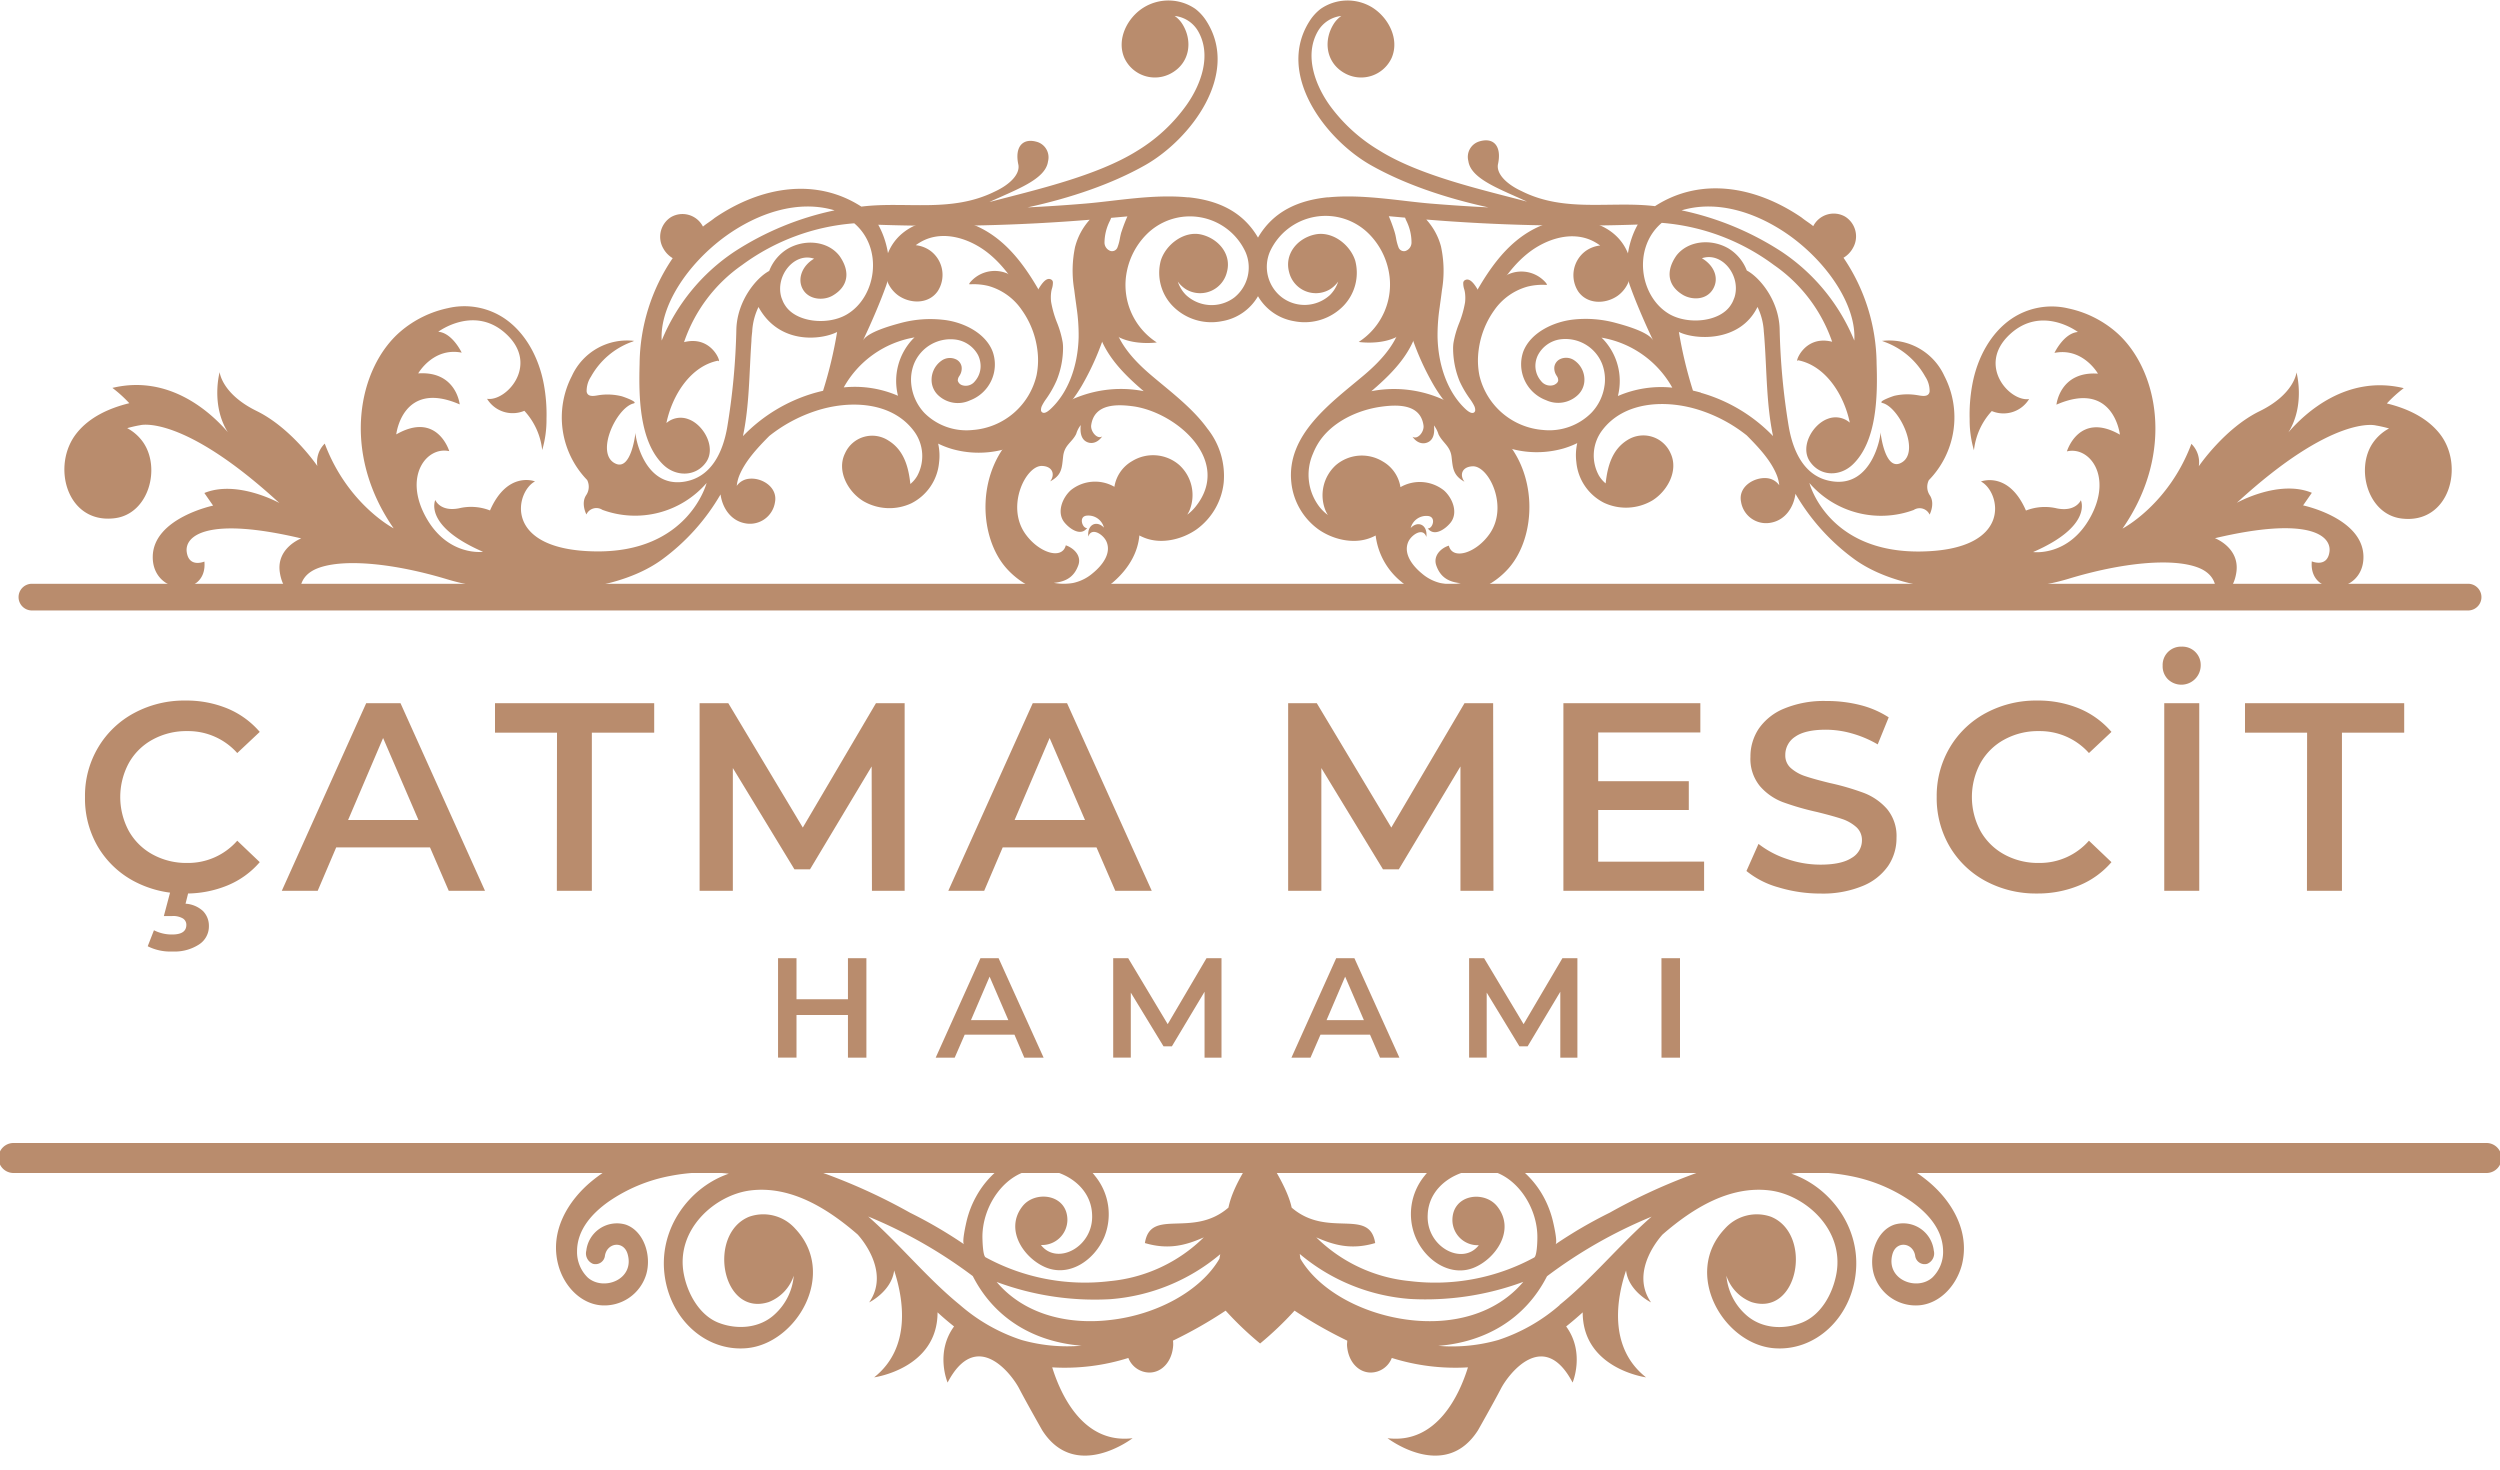 <svg id="Layer_1" data-name="Layer 1" xmlns="http://www.w3.org/2000/svg" viewBox="0 0 500 294.07"><defs><style>.cls-1{fill:#b98c6d;}</style></defs><path class="cls-1" d="M26.74,176.21a18.45,18.45,0,0,1-7.18-6.89A19.06,19.06,0,0,1,17,159.4a18.85,18.85,0,0,1,2.63-9.91,18.52,18.52,0,0,1,7.21-6.89,21.11,21.11,0,0,1,10.26-2.49,21.49,21.49,0,0,1,8.42,1.6,17.27,17.27,0,0,1,6.43,4.67l-4.5,4.23a13.14,13.14,0,0,0-10-4.39,14,14,0,0,0-6.91,1.69,12,12,0,0,0-4.77,4.69,14.32,14.32,0,0,0,0,13.61,12.09,12.09,0,0,0,4.77,4.69,14,14,0,0,0,6.91,1.69,13.06,13.06,0,0,0,10-4.45l4.5,4.29a17.09,17.09,0,0,1-6.46,4.66A21.66,21.66,0,0,1,37,178.7,21.18,21.18,0,0,1,26.74,176.21Zm2.82,13,1.23-3.16a7.84,7.84,0,0,0,3.64.85c1.9,0,2.84-.64,2.84-1.93a1.49,1.49,0,0,0-.69-1.28,3.84,3.84,0,0,0-2.15-.48H32.77l1.45-5.47h3.64l-.75,3a5.66,5.66,0,0,1,3.49,1.47,4.2,4.2,0,0,1,1.18,3,4.3,4.3,0,0,1-2,3.7,9,9,0,0,1-5.3,1.39A10,10,0,0,1,29.56,189.26Z"/><path class="cls-1" d="M86,169.48H67.24l-3.7,8.68H56.36l16.88-37.52H80.1L97,178.16H89.75ZM83.69,164l-7.07-16.4-7,16.4Z"/><path class="cls-1" d="M111.4,146.54H99v-5.9h31.84v5.9H118.37v31.62h-7Z"/><path class="cls-1" d="M174.39,178.16l-.06-24.87L162,173.87h-3.11l-12.32-20.26v24.55h-6.65V140.64h5.74l14.9,24.87,14.63-24.87h5.74l0,37.52Z"/><path class="cls-1" d="M219.3,169.48H200.54l-3.7,8.68h-7.18l16.89-37.52h6.86l16.94,37.52h-7.29ZM217,164l-7.08-16.4-7,16.4Z"/><path class="cls-1" d="M292.09,178.16l0-24.87-12.33,20.58H276.6l-12.33-20.26v24.55h-6.64V140.64h5.73l14.9,24.87,14.64-24.87h5.73l.06,37.52Z"/><path class="cls-1" d="M340.82,172.32v5.84H312.68V140.64h27.39v5.85H319.64v9.75h18.12V162H319.64v10.34Z"/><path class="cls-1" d="M355.69,177.47a17.54,17.54,0,0,1-6.4-3.27l2.41-5.42a18.86,18.86,0,0,0,5.65,3,20.57,20.57,0,0,0,6.73,1.15q4.19,0,6.24-1.34a4.05,4.05,0,0,0,2.07-3.54,3.45,3.45,0,0,0-1.15-2.65,8.2,8.2,0,0,0-2.93-1.64c-1.17-.39-2.78-.83-4.82-1.34a54.63,54.63,0,0,1-6.94-2,11.42,11.42,0,0,1-4.56-3.19,8.58,8.58,0,0,1-1.9-5.87,10,10,0,0,1,1.69-5.66,11.42,11.42,0,0,1,5.09-4,20.66,20.66,0,0,1,8.34-1.5A27,27,0,0,1,372,141a19,19,0,0,1,5.74,2.47l-2.2,5.41a21.92,21.92,0,0,0-5.15-2.19,19.28,19.28,0,0,0-5.2-.75c-2.75,0-4.8.46-6.13,1.39a4.3,4.3,0,0,0-2,3.7,3.31,3.31,0,0,0,1.15,2.62,8.18,8.18,0,0,0,2.92,1.61c1.18.4,2.79.84,4.82,1.34a50.86,50.86,0,0,1,6.86,2,11.79,11.79,0,0,1,4.59,3.19,8.45,8.45,0,0,1,1.9,5.79,9.87,9.87,0,0,1-1.69,5.63,11.43,11.43,0,0,1-5.12,4,20.83,20.83,0,0,1-8.36,1.5A28.73,28.73,0,0,1,355.69,177.47Z"/><path class="cls-1" d="M397.12,176.21a18.45,18.45,0,0,1-7.18-6.89,19.15,19.15,0,0,1-2.6-9.92,19,19,0,0,1,2.63-9.91,18.52,18.52,0,0,1,7.21-6.89,21.14,21.14,0,0,1,10.26-2.49,21.45,21.45,0,0,1,8.42,1.6,17.2,17.2,0,0,1,6.43,4.67l-4.5,4.23a13.14,13.14,0,0,0-10-4.39,14,14,0,0,0-6.92,1.69,12,12,0,0,0-4.77,4.69,14.32,14.32,0,0,0,0,13.61,12.09,12.09,0,0,0,4.77,4.69,14,14,0,0,0,6.92,1.69,13.06,13.06,0,0,0,10-4.45l4.5,4.29a17,17,0,0,1-6.46,4.66,21.63,21.63,0,0,1-8.44,1.61A21.18,21.18,0,0,1,397.12,176.21Z"/><path class="cls-1" d="M433.6,135.87a3.66,3.66,0,0,1-1.07-2.73,3.66,3.66,0,0,1,3.8-3.81,3.66,3.66,0,0,1,3.81,3.81,3.87,3.87,0,0,1-6.54,2.73Zm-.75,4.77h7v37.52h-7Z"/><path class="cls-1" d="M461.42,146.54H449v-5.9h31.84v5.9H468.39v31.62h-7Z"/><path class="cls-1" d="M173.28,191.64v19.89h-3.69V203H159.3v8.52h-3.69V191.64h3.69v8.21h10.29v-8.21Z"/><path class="cls-1" d="M202.89,206.93h-9.95l-2,4.6h-3.8l8.95-19.89h3.63l9,19.89h-3.86Zm-1.22-2.9-3.75-8.7-3.73,8.7Z"/><path class="cls-1" d="M240.91,211.53l0-13.18-6.53,10.91H232.7l-6.54-10.74v13h-3.52V191.64h3l7.9,13.19,7.76-13.19h3l0,19.89Z"/><path class="cls-1" d="M274,206.93H264.1l-2,4.6h-3.81l8.95-19.89h3.64l9,19.89H276Zm-1.22-2.9-3.75-8.7-3.72,8.7Z"/><path class="cls-1" d="M312.06,211.53l0-13.18-6.53,10.91h-1.65l-6.54-10.74v13h-3.52V191.64h3l7.9,13.19,7.76-13.19h3l0,19.89Z"/><path class="cls-1" d="M332.29,191.64H336v19.89h-3.7Z"/><path class="cls-1" d="M493.78,122.09H6.22a2.67,2.67,0,0,1,0-5.33H493.78a2.67,2.67,0,0,1,0,5.33Z"/><path class="cls-1" d="M487.9,86.69c-2.55-3.19-6.45-5-10.53-6a26,26,0,0,1,3.38-3.06c-11.44-2.75-19.76,5-23.08,8.85,3.43-5.46,1.63-12,1.63-12s-.4,4.35-7.4,7.77-12.14,11-12.14,11a5.17,5.17,0,0,0-1.48-4.48c-4.57,12.19-13.78,16.95-13.78,16.95,10.64-15.3,7.05-32.17-1.38-39.38a21.4,21.4,0,0,0-9.47-4.66,14.35,14.35,0,0,0-11.38,2.1c-4.09,2.8-6.81,7.71-7.81,13.15a33.14,33.14,0,0,0-.53,6.89,21.46,21.46,0,0,0,.86,6.24,13.73,13.73,0,0,1,3.57-7.85,6,6,0,0,0,7.46-2.4c-3.85.59-10.43-6.64-4-12.8s13.76-.61,13.76-.61c-2.83.23-4.69,4.18-4.69,4.18,5.71-1.13,8.7,4.15,8.7,4.15-7.63-.52-8.3,6.2-8.3,6.2,11.47-5,12.69,6,12.69,6-8.2-4.7-10.6,3.35-10.6,3.35,4.46-1.08,9.14,4.88,4.78,13s-11.54,7.13-11.54,7.13c12-5.21,9.55-10.36,9.55-10.36s-1,2.38-4.78,1.63a10.39,10.39,0,0,0-6.2.43c-3.47-8-9-5.81-9-5.81,3.95,2.08,6.56,13.76-12.09,14S361.88,96.6,361.88,96.6A18.93,18.93,0,0,0,382.73,102a2.19,2.19,0,0,1,3.19.92s1.14-2.14.07-3.82a3,3,0,0,1-.22-3.07,18,18,0,0,0,3.1-20.84,12.12,12.12,0,0,0-12.52-7c.15,0,.47.16.62.21a15.35,15.35,0,0,1,8.09,6.94,5.17,5.17,0,0,1,.86,3c-.24,1.26-1.81.77-2.67.66a11.74,11.74,0,0,0-4.38.16c-.24.06-3.46,1.17-2.38,1.44,3.42.85,7.74,10,3.67,12-3.24,1.63-4.06-6.17-4.06-6.17.06.94-1.73,11-9.61,9.84-5.59-.78-7.9-6-8.75-11a136.45,136.45,0,0,1-1.81-19.46c-.16-5.83-4.08-10.4-6.57-11.71a8.87,8.87,0,0,0-3.71-4.44c-3.5-2-8.09-1.51-10.37,1.46-2.23,3.19-1.69,6.12,1.39,7.91,1.81,1,4.64,1,5.94-1.23s.15-4.76-2.23-6.15c4-1.36,7.86,3.47,6.53,7.79-.1.26-.2.52-.31.78a5.35,5.35,0,0,1-.43.77c-2.16,3.41-8.5,4-12.28,1.84-6-3.48-7.42-13.27-1.54-18.26A43.32,43.32,0,0,1,354.78,53a30.88,30.88,0,0,1,11.65,15.35c-5.82-1.48-7.61,4.74-6.82,3.7,5.49,1.08,9.18,6.86,10.35,12.48a4.32,4.32,0,0,0-4.4-.77c-3,1.07-5.64,5.56-3.56,8.57s6,3,8.54.58c4.89-4.66,5-13.87,4.78-20.21a38.23,38.23,0,0,0-6.62-21.15,5.07,5.07,0,0,0,1.86-1.91A4.65,4.65,0,0,0,369,43.31a4.59,4.59,0,0,0-6.35,1.92c-.75-.63-1.59-1.11-2.35-1.74C350.92,37.11,340,35.42,331,41.23c-8.91-1.06-18,1.35-26.67-3-3.1-1.43-5.07-3.5-4.74-5.36.81-3.65-.88-5.56-3.92-4.52a3.23,3.23,0,0,0-2,3.85c.49,3.66,6.59,5.7,11.72,8.12-8.9-2.36-21.46-5.17-29.55-10.24A33.27,33.27,0,0,1,265.89,21c-2.9-4.1-5.05-9.95-2.34-14.71a6.19,6.19,0,0,1,4.72-3.1,5.59,5.59,0,0,0-1.52,1.58c-2.13,3.37-1.54,7.73,2.08,9.81a6.72,6.72,0,0,0,9.5-3c1.62-3.76-.63-8.06-3.9-10.1a9.46,9.46,0,0,0-10.29.29,9.44,9.44,0,0,0-2.24,2.47c-6.74,10.6,3.18,23.63,12.25,28.78,6.63,3.76,14.86,6.57,23.54,8.46q-5.82-.29-11.62-.77c-6-.5-13.6-1.92-20.4-1.24l-.2,0-.06,0c-5.65.61-10.71,2.72-13.81,8.05-3.1-5.33-8.16-7.44-13.81-8.05l-.06,0-.2,0c-6.8-.68-14.4.74-20.4,1.24q-5.81.49-11.62.77c8.68-1.89,16.91-4.7,23.54-8.46,9.07-5.15,19-18.18,12.25-28.78a9.44,9.44,0,0,0-2.24-2.47,9.46,9.46,0,0,0-10.29-.29c-3.27,2-5.52,6.34-3.9,10.1a6.72,6.72,0,0,0,9.5,3c3.62-2.08,4.21-6.44,2.08-9.81a5.59,5.59,0,0,0-1.52-1.58,6.17,6.17,0,0,1,4.72,3.1c2.71,4.76.56,10.61-2.34,14.71a33.27,33.27,0,0,1-9.88,9.17c-8.09,5.07-20.65,7.88-29.55,10.24,5.13-2.42,11.23-4.46,11.72-8.12a3.23,3.23,0,0,0-2-3.85c-3-1-4.73.87-3.92,4.52.33,1.86-1.64,3.93-4.74,5.36-8.71,4.31-17.76,1.9-26.67,3-9-5.81-19.95-4.12-29.33,2.26-.76.63-1.6,1.11-2.35,1.74a4.59,4.59,0,0,0-6.35-1.92,4.65,4.65,0,0,0-1.56,6.32,5.07,5.07,0,0,0,1.86,1.91,38.23,38.23,0,0,0-6.62,21.15c-.18,6.34-.11,15.55,4.78,20.21,2.55,2.42,6.51,2.36,8.54-.58s-.53-7.5-3.56-8.57a4.32,4.32,0,0,0-4.4.77c1.17-5.62,4.86-11.4,10.35-12.48.79,1-1-5.18-6.82-3.7A30.88,30.88,0,0,1,148.42,53a43.32,43.32,0,0,1,22.43-8.34c5.88,5,4.46,14.78-1.54,18.26-3.78,2.19-10.11,1.57-12.28-1.84a5.35,5.35,0,0,1-.43-.77c-.11-.26-.21-.52-.31-.78-1.33-4.32,2.57-9.15,6.53-7.79-2.38,1.39-3.44,4.06-2.23,6.15s4.13,2.28,5.94,1.23c3.08-1.79,3.62-4.72,1.39-7.91-2.28-3-6.87-3.48-10.37-1.46a8.87,8.87,0,0,0-3.71,4.44c-2.49,1.31-6.41,5.88-6.57,11.71a136.45,136.45,0,0,1-1.81,19.46c-.85,5-3.16,10.19-8.75,11-7.88,1.12-9.67-8.9-9.61-9.84,0,0-.82,7.8-4.06,6.17-4.07-2,.25-11.17,3.67-12,1.09-.27-2.14-1.38-2.38-1.44A11.74,11.74,0,0,0,120,79c-.86.11-2.43.6-2.67-.66a5.17,5.17,0,0,1,.86-3,15.35,15.35,0,0,1,8.09-6.94c.15,0,.47-.24.62-.21a12.12,12.12,0,0,0-12.52,7A18,18,0,0,0,117.43,96a3,3,0,0,1-.22,3.07c-1.07,1.68.07,3.82.07,3.82a2.2,2.2,0,0,1,3.2-.92,18.91,18.91,0,0,0,20.84-5.37s-3.59,13.94-22.23,13.68-16-11.93-12.09-14c0,0-5.49-2.2-9,5.81a10.39,10.39,0,0,0-6.2-.43C88,102.4,87.06,100,87.06,100s-2.48,5.15,9.55,10.36c0,0-7.18,1-11.54-7.13s.32-14,4.78-13c0,0-2.4-8.05-10.6-3.35,0,0,1.22-11,12.69-6,0,0-.67-6.72-8.3-6.2,0,0,3-5.28,8.7-4.15,0,0-1.86-3.95-4.69-4.18,0,0,7.37-5.54,13.76.61s-.18,13.39-4,12.8a6,6,0,0,0,7.46,2.4,13.73,13.73,0,0,1,3.57,7.85,21.46,21.46,0,0,0,.86-6.24,33.14,33.14,0,0,0-.53-6.89c-1-5.44-3.72-10.35-7.81-13.15a14.35,14.35,0,0,0-11.38-2.1,21.4,21.4,0,0,0-9.47,4.66c-8.43,7.21-12,24.08-1.38,39.38,0,0-9.21-4.76-13.78-16.95a5.17,5.17,0,0,0-1.48,4.48s-5.14-7.57-12.14-11-7.4-7.77-7.4-7.77-1.8,6.51,1.63,12c-3.32-3.86-11.64-11.6-23.08-8.85a26,26,0,0,1,3.38,3.06c-4.08,1-8,2.81-10.53,6-5.15,6.44-2,18.23,7.64,17,6.79-.86,9.2-10,5.69-15.14a9.18,9.18,0,0,0-3.22-2.87,25.25,25.25,0,0,1,2.65-.6s0,0,0,0S36.5,82.8,55.87,100.6c0,0-8.43-4.69-15-2l1.75,2.52s-12,2.51-12.07,10.24,11,8.29,10.33.95c0,0-3.07,1.33-3.53-1.89s4-7.21,22.9-2.74c0,0-5,1.89-4.29,6.76S60.28,120,60.28,120s-1.66-4.58,3.48-6.43,15-.94,25.75,2.31,31.69,4.22,42.93-4a42.65,42.65,0,0,0,11.67-13c.35,2.65,2,5.18,4.77,5.75a5.06,5.06,0,0,0,6.11-4.15c.61-3-2.57-5-5.14-4.73a3.41,3.41,0,0,0-2.5,1.42,8,8,0,0,1,.43-1.85c1.16-3,3.64-5.67,6.07-8.12a29.92,29.92,0,0,1,9.25-5c6.62-2.2,15.3-2,19.77,4.13a8.33,8.33,0,0,1,.57,8.86,6,6,0,0,1-1.37,1.61c-.36-3.39-1.27-6.77-4.37-8.68A5.94,5.94,0,0,0,169,90.68c-1.71,3.48.58,7.63,3.59,9.5a10.37,10.37,0,0,0,9.68.48,10.15,10.15,0,0,0,5.54-8.14,11,11,0,0,0-.18-3.8,17.38,17.38,0,0,0,2.78,1.08A19.48,19.48,0,0,0,205.36,88a29.85,29.85,0,0,0,11-10.86,53.35,53.35,0,0,0,5-11.65v0c3.07,4,10,3,10,3a13.66,13.66,0,0,1-6-14.16,14.51,14.51,0,0,1,3.85-7.35,12.24,12.24,0,0,1,19.89,3.42,7.7,7.7,0,0,1-2.25,9.11A7.53,7.53,0,0,1,237.2,59a6.7,6.7,0,0,1-1.64-2.69,5.8,5.8,0,0,0,1.71,1.59,5.51,5.51,0,0,0,8.11-3.48c1-3.63-1.77-6.75-5.17-7.52s-7.07,2-8.06,5.25a9.53,9.53,0,0,0,2.34,9,10.81,10.81,0,0,0,9.87,3.09,10.29,10.29,0,0,0,7.24-5,10.29,10.29,0,0,0,7.24,5,10.81,10.81,0,0,0,9.87-3.09,9.53,9.53,0,0,0,2.34-9c-1-3.2-4.56-6-8.06-5.25s-6.14,3.89-5.17,7.52a5.51,5.51,0,0,0,8.11,3.48,5.8,5.8,0,0,0,1.71-1.59A6.7,6.7,0,0,1,266,59a7.53,7.53,0,0,1-9.74.38A7.7,7.7,0,0,1,254,50.3a12.24,12.24,0,0,1,19.89-3.42,14.51,14.51,0,0,1,3.85,7.35,13.66,13.66,0,0,1-6,14.16s7,1.09,10-3v0a53.35,53.35,0,0,0,5,11.65,29.85,29.85,0,0,0,11,10.86,19.48,19.48,0,0,0,14.93,1.8,17.38,17.38,0,0,0,2.78-1.08,11,11,0,0,0-.18,3.8,10.15,10.15,0,0,0,5.54,8.14,10.37,10.37,0,0,0,9.68-.48c3-1.87,5.3-6,3.59-9.5A5.94,5.94,0,0,0,325.5,88c-3.1,1.91-4,5.29-4.37,8.68a6,6,0,0,1-1.37-1.61,8.33,8.33,0,0,1,.57-8.86c4.47-6.11,13.15-6.33,19.77-4.13a29.92,29.92,0,0,1,9.25,5c2.43,2.45,4.91,5.09,6.07,8.12a8,8,0,0,1,.43,1.85,3.41,3.41,0,0,0-2.5-1.42c-2.57-.22-5.75,1.74-5.14,4.73a5.06,5.06,0,0,0,6.11,4.15c2.79-.57,4.42-3.1,4.77-5.75a42.65,42.65,0,0,0,11.67,13c11.24,8.24,32.19,7.26,42.93,4s20.61-4.17,25.75-2.31,3.48,6.43,3.48,6.43,3.68-.61,4.36-5.48-4.29-6.76-4.29-6.76c18.91-4.47,23.35-.49,22.9,2.74s-3.53,1.89-3.53,1.89c-.66,7.34,10.42,6.78,10.33-.95s-12.07-10.24-12.07-10.24l1.75-2.52c-6.61-2.73-15,2-15,2,19.37-17.8,27.79-15.47,27.79-15.47s0,0,0,0a25.25,25.25,0,0,1,2.65.6,9.18,9.18,0,0,0-3.22,2.87c-3.51,5.09-1.1,14.28,5.69,15.14C489.86,104.92,493.05,93.13,487.9,86.69ZM358.11,47.26c7.62,5.55,13.18,14,12.75,20.85a39.22,39.22,0,0,0-14.54-17.77,58.81,58.81,0,0,0-20-8.27C343.51,39.91,351.53,42.51,358.11,47.26ZM146.88,50.34a39.22,39.22,0,0,0-14.54,17.77c-.43-6.85,5.13-15.3,12.75-20.85,6.58-4.75,14.6-7.35,21.83-5.19A58.81,58.81,0,0,0,146.88,50.34Zm17.73,27.82c-.54.12-1.07.26-1.59.4a32.31,32.31,0,0,0-14.43,8.67c1.31-6.24,1.24-12.61,1.7-19.07,0-.62.09-1.24.15-1.85a12.74,12.74,0,0,1,1.26-4.91c4.15,7.61,12.6,6.59,15.72,5A85.06,85.06,0,0,1,164.61,78.16Zm15,1a21.73,21.73,0,0,0-10.86-1.68,20.06,20.06,0,0,1,14.16-10l-.29.27A12.2,12.2,0,0,0,179.61,79.2Zm35.44-29.93a23.08,23.08,0,0,0-.2,8.76c.09.71.18,1.43.28,2.14.06.42.12.84.17,1.26a37.8,37.8,0,0,1,.43,6c-.14,5.93-2.16,11.16-5.54,14.34-.48.46-1.16,1-1.63.8a.55.55,0,0,1-.36-.47,1.88,1.88,0,0,1,.18-.88,9.42,9.42,0,0,1,.86-1.41,20.51,20.51,0,0,0,2.08-3.67,17.36,17.36,0,0,0,1.29-6.61,8.19,8.19,0,0,0-.07-1,19.43,19.43,0,0,0-1.15-4,20.76,20.76,0,0,1-1.17-4.12,7.9,7.9,0,0,1,0-1.81,4.81,4.81,0,0,1,.17-.84,3.81,3.81,0,0,0,.19-1.29.66.66,0,0,0-.38-.54c-1.06-.54-2.09,1.15-3,2.79a8.54,8.54,0,0,1-.48.83l-.05.08-.12.06a.91.91,0,0,1-1.23-.14,8.17,8.17,0,0,1-.92-1.72,6.64,6.64,0,0,0-1.12-1.93,6.45,6.45,0,0,0-9.22.57,1.85,1.85,0,0,0-.25.41,4.58,4.58,0,0,0,.68,0h.19a12.54,12.54,0,0,1,3,.35A12,12,0,0,1,204.36,62a17.48,17.48,0,0,1,3.1,7.88,15.44,15.44,0,0,1-.14,5.14A14.19,14.19,0,0,1,194.52,86a11.89,11.89,0,0,1-9.59-3.36,9.81,9.81,0,0,1-2.64-5.5,8.69,8.69,0,0,1,.48-4.29,7.89,7.89,0,0,1,8.53-4.91A6,6,0,0,1,195.6,71a4.83,4.83,0,0,1,.47,1.54,4.58,4.58,0,0,1-1.08,3.7,2.31,2.31,0,0,1-2.59.79,1.32,1.32,0,0,1-.84-.89,1.52,1.52,0,0,1,.31-.94c.07-.12.14-.23.2-.35a2.63,2.63,0,0,0,.26-1.44,2,2,0,0,0-1.27-1.6,2.87,2.87,0,0,0-2.79.35,4.67,4.67,0,0,0-1.92,4.37,4.2,4.2,0,0,0,1.32,2.55,5.74,5.74,0,0,0,6.31,1,7.67,7.67,0,0,0,4.55-9.76c-1.46-3.85-6.11-6-10-6.37a22.83,22.83,0,0,0-8.43.66c-1.73.47-6.71,1.81-7.55,3.57,1.86-3.89,3.67-8.23,4.56-10.74,1.3-3.24.79-8.45-1.46-12.49a366,366,0,0,0,42.29-1A12.87,12.87,0,0,0,215.05,49.27Zm9.25-2.91a12.68,12.68,0,0,0-.31,1.31,9.76,9.76,0,0,1-.5,1.86,1.16,1.16,0,0,1-1.37.71,1.79,1.79,0,0,1-1.22-1.62A9.77,9.77,0,0,1,222,44.13c.08-.18.16-.37.23-.56l3.25-.29A30.63,30.63,0,0,0,224.3,46.36Zm58,2.26a1.79,1.79,0,0,1-1.22,1.62,1.16,1.16,0,0,1-1.37-.71,9.76,9.76,0,0,1-.5-1.86,10.53,10.53,0,0,0-.31-1.31,30.63,30.63,0,0,0-1.14-3.08l3.25.29c.07.19.15.38.23.56A9.77,9.77,0,0,1,282.3,48.62Zm38.61,28.49a9.81,9.81,0,0,1-2.64,5.5A11.89,11.89,0,0,1,308.68,86a14.19,14.19,0,0,1-12.8-10.92,15.44,15.44,0,0,1-.14-5.14,17.48,17.48,0,0,1,3.1-7.88,12,12,0,0,1,6.71-4.75,12.54,12.54,0,0,1,3-.35h.19a4.58,4.58,0,0,0,.68,0,1.85,1.85,0,0,0-.25-.41,6.45,6.45,0,0,0-9.22-.57,6.64,6.64,0,0,0-1.12,1.93,8.17,8.17,0,0,1-.92,1.72.91.91,0,0,1-1.23.14l-.12-.06-.05-.08c-.14-.2-.29-.49-.48-.83-.88-1.64-1.91-3.33-3-2.79a.66.66,0,0,0-.38.54,3.81,3.81,0,0,0,.19,1.29,4.81,4.81,0,0,1,.17.84,7.9,7.9,0,0,1,0,1.81,20.76,20.76,0,0,1-1.17,4.12,19.43,19.43,0,0,0-1.15,4,8.19,8.19,0,0,0-.07,1,17.56,17.56,0,0,0,1.29,6.61A20.51,20.51,0,0,0,294,79.8a9.42,9.42,0,0,1,.86,1.41,1.88,1.88,0,0,1,.18.88.55.55,0,0,1-.36.47c-.47.17-1.15-.34-1.63-.8-3.38-3.18-5.4-8.41-5.54-14.34a37.8,37.8,0,0,1,.43-6c.05-.42.11-.84.17-1.26.1-.71.19-1.43.28-2.14a23.08,23.08,0,0,0-.2-8.76,12.87,12.87,0,0,0-2.93-5.35,366,366,0,0,0,42.29,1c-2.25,4-2.76,9.25-1.46,12.49.89,2.51,2.7,6.85,4.56,10.74-.84-1.76-5.82-3.1-7.55-3.57a22.83,22.83,0,0,0-8.43-.66c-3.85.42-8.5,2.52-10,6.37a7.67,7.67,0,0,0,4.55,9.76,5.74,5.74,0,0,0,6.31-1,4.2,4.2,0,0,0,1.32-2.55,4.67,4.67,0,0,0-1.92-4.37,2.87,2.87,0,0,0-2.79-.35,2.07,2.07,0,0,0-1.27,1.6,2.63,2.63,0,0,0,.26,1.44c.06.12.13.23.2.35a1.52,1.52,0,0,1,.31.94c-.06.47-.51.73-.84.89a2.31,2.31,0,0,1-2.59-.79,4.61,4.61,0,0,1-1.08-3.7A4.83,4.83,0,0,1,307.6,71a6,6,0,0,1,4.3-3.11,7.89,7.89,0,0,1,8.53,4.91A8.69,8.69,0,0,1,320.91,77.11Zm2.68,2.09a12.2,12.2,0,0,0-3-11.36l-.29-.27a20.06,20.06,0,0,1,14.16,10A21.73,21.73,0,0,0,323.59,79.2Zm16.59-.64c-.52-.14-1.05-.28-1.59-.4a85.06,85.06,0,0,1-2.81-11.73c3.12,1.56,12.2,2.21,15.72-5a12.74,12.74,0,0,1,1.26,4.91c.06.61.11,1.23.15,1.85.46,6.46.39,12.83,1.7,19.07A32.31,32.31,0,0,0,340.18,78.56Z"/><path class="cls-1" d="M241.47,85.71c-3-4.17-7.62-7.58-11.32-10.74s-7.34-7.16-7.7-12.22c-.16-2.21-3.62-2.22-3.46,0,.48,6.72,4.92,11.37,9.75,15.48a23.83,23.83,0,0,0-18.86,4.34,21.86,21.86,0,0,0-6.51,4c-8.19,7.37-7.82,20.74-2,27.18s16.12,7.18,21.32,2.63c3.37-2.94,4.92-6.24,5.18-9.29a10.84,10.84,0,0,0,1.16.52c3.37,1.27,7.44.26,10.29-1.74a13.31,13.31,0,0,0,5.42-9.35A15.15,15.15,0,0,0,241.47,85.71Zm-2.36,15.63a8.89,8.89,0,0,1-1.65,1.59c.14-.25.29-.5.41-.76a8.14,8.14,0,0,0-2.05-9.2,8,8,0,0,0-9.37-.76,7.22,7.22,0,0,0-3.57,5.15,7.75,7.75,0,0,0-8.71.67c-1.69,1.52-2.87,4.42-1.32,6.41,1,1.25,3.26,2.94,4.58,1.16-.92.17-1.84-2.38,0-2.48a3.21,3.21,0,0,1,3.36,2.41c-1.44-1.53-3.41-.66-3.12,1.79.63-2,3.06-.4,3.65,1.06,1,2.41-1,4.82-2.77,6.26a8.87,8.87,0,0,1-7.77,1.93c2.82-.26,4.16-1.53,4.88-3.51s-1-3.49-2.5-4c-.73,3-5.47,1.5-8.15-2.37-3.84-5.55.19-13.62,3.39-13.5,2.22.07,2.63,1.81,1.63,3.09,2.38-1.27,2.34-2.68,2.6-5s1.76-2.76,2.61-4.49a5.37,5.37,0,0,1,.91-1.78c-.16,1.41.06,2.67,1,3.26s2.27.45,3.3-1c-1,.69-2.39-1-2.21-2.25.63-4.35,5.22-4.21,8.6-3.73C235.58,82.66,246.4,92.27,239.11,101.34Z"/><path class="cls-1" d="M258.27,96.53a13.28,13.28,0,0,0,5.42,9.35c2.85,2,6.92,3,10.28,1.74a9.31,9.31,0,0,0,1.16-.52,14.09,14.09,0,0,0,5.18,9.29c5.21,4.55,15.53,3.81,21.32-2.63s6.16-19.81-2-27.18a21.73,21.73,0,0,0-6.51-4,23.81,23.81,0,0,0-18.85-4.34c4.82-4.11,9.27-8.76,9.75-15.48.16-2.22-3.3-2.21-3.46,0-.36,5.06-4,9.08-7.7,12.22C266.36,80.48,257.22,86.86,258.27,96.53Zm4.34-5.83a13.28,13.28,0,0,1,1-2c2.57-4.2,7.74-6.65,12.49-7.34,3.37-.48,8-.62,8.6,3.73.18,1.27-1.2,2.94-2.21,2.25,1,1.44,2.35,1.58,3.3,1s1.17-1.85,1-3.26a5.56,5.56,0,0,1,.91,1.78c.85,1.73,2.35,2.35,2.61,4.49s.22,3.68,2.59,5c-1-1.28-.59-3,1.64-3.09,3.2-.12,7.23,8,3.39,13.5-2.69,3.87-7.43,5.33-8.16,2.37-1.53.46-3.22,2-2.5,4s2.07,3.25,4.89,3.51a8.87,8.87,0,0,1-7.77-1.93c-1.76-1.44-3.75-3.85-2.77-6.26.59-1.46,3-3.09,3.65-1.06.29-2.45-1.68-3.32-3.13-1.79a3.22,3.22,0,0,1,3.36-2.41c1.89.1,1,2.65.05,2.48,1.31,1.78,3.59.09,4.58-1.16,1.55-2,.37-4.89-1.32-6.41a7.77,7.77,0,0,0-8.72-.67,7.18,7.18,0,0,0-3.56-5.15,8,8,0,0,0-9.37.76,8.13,8.13,0,0,0-2,9.2,8,8,0,0,0,.41.76,8.89,8.89,0,0,1-1.65-1.59A10.53,10.53,0,0,1,262.61,90.7Z"/><path class="cls-1" d="M210,62.08c-3.56-6.7-7.64-13.87-15-17-6.11-2.56-14.86-1.16-17.47,5.72-.17.13-.34.28-.5.43a1.57,1.57,0,0,0,0,2.32,6.37,6.37,0,0,0,2.65,5.56c2.42,1.69,6.08,1.73,7.88-.9a6,6,0,0,0-1.41-8,6.11,6.11,0,0,0-3-1.17,10.6,10.6,0,0,1,1.29-.81c4.35-2.28,9.64-.46,13.21,2.4,4.26,3.41,6.86,8.4,9.38,13.13C208.1,65.79,211.08,64,210,62.08Z"/><path class="cls-1" d="M296.15,63.82c2.52-4.73,5.12-9.72,9.38-13.13,3.57-2.86,8.86-4.68,13.21-2.4a11.53,11.53,0,0,1,1.3.81,6.1,6.1,0,0,0-3,1.17,6,6,0,0,0-1.41,8c1.8,2.63,5.46,2.59,7.88.9a6.37,6.37,0,0,0,2.65-5.56,1.57,1.57,0,0,0,0-2.32c-.16-.15-.33-.3-.5-.43-2.6-6.88-11.36-8.28-17.46-5.72-7.35,3.09-11.43,10.26-15,17C292.12,64,295.1,65.79,296.15,63.82Z"/><path class="cls-1" d="M497.3,234.6H2.7a3,3,0,0,1,0-6H497.3a3,3,0,0,1,0,6Z"/><path class="cls-1" d="M385.55,236.2c-9.19-7.54-20.85-8-31.69-5.8a115.44,115.44,0,0,0-31.92,12.14,91.48,91.48,0,0,0-10.85,6.32c.51-.34-.42-4.3-.57-4.88a19.8,19.8,0,0,0-1.78-4.57,18.54,18.54,0,0,0-6.26-6.76c-5.32-3.37-12.48-3.17-17,1.84-.2.22-.39.45-.58.69a12.07,12.07,0,0,0-1.78,12.29c2,4.7,7,7.95,11.63,6.08,4.32-1.74,8.42-7.5,4.73-12.23-2.59-3.32-9-2.48-9,2.72a5.06,5.06,0,0,0,5.28,5c-3.24,4.19-10.56.38-10.22-6.09.22-6.07,6.48-9.38,11.29-9,6,.47,10.83,7.26,10.64,13.84,0,.6-.09,3.42-.63,3.71A41.48,41.48,0,0,1,282,256.22a30.87,30.87,0,0,1-18.75-8.75c3.46,1.53,7,2.57,11.79,1.14-1.13-7.16-9.53-.87-16.71-7.09-1-4.89-6.57-12.59-6.64-12.44-1.16,2.76-5,7.55-6,12.44-7.18,6.22-15.58-.07-16.71,7.09,4.8,1.43,8.32.39,11.78-1.14A30.85,30.85,0,0,1,222,256.22a41.48,41.48,0,0,1-24.88-4.76c-.54-.29-.61-3.11-.63-3.71-.19-6.58,4.61-13.37,10.64-13.84,4.81-.39,11.07,2.92,11.29,9,.34,6.47-7,10.28-10.23,6.09a5.07,5.07,0,0,0,5.29-5c0-5.2-6.46-6-9-2.72-3.68,4.73.42,10.49,4.74,12.23,4.67,1.87,9.59-1.38,11.63-6.08A12.1,12.1,0,0,0,219,235.18q-.27-.36-.57-.69c-4.49-5-11.66-5.21-17-1.84a18.46,18.46,0,0,0-6.26,6.76,19.39,19.39,0,0,0-1.79,4.57c-.14.58-1.07,4.54-.56,4.88A91.48,91.48,0,0,0,182,242.54a115.5,115.5,0,0,0-31.93-12.14c-10.83-2.21-22.49-1.74-31.69,5.8-4.7,3.86-8.52,10-6.73,16.76,1.12,4.26,4.44,7.69,8.42,8.09a8.74,8.74,0,0,0,9.16-6.12c1.14-3.78-.44-8.73-4.07-10a6.17,6.17,0,0,0-7.9,5.2,2.25,2.25,0,0,0,1.35,2.64,1.9,1.9,0,0,0,2.36-1.5c.33-2.73,3.75-3.25,4.55-.47,1.49,5.14-4.88,7.51-8,4.68a7.15,7.15,0,0,1-2.11-5.22c0-4.4,3.15-7.68,6.23-9.88a32.1,32.1,0,0,1,12.44-5.2,38.21,38.21,0,0,1,11.68-.44c-.24.08-.47.16-.71.26-7.22,2.8-13,10.44-12.21,19.29.85,9.29,8.14,16.05,16.44,15.35,10-.85,18.3-14.89,9.76-23.91a8.53,8.53,0,0,0-9.19-2.39c-8.44,3.39-5.57,20.11,3.9,17.07a8.53,8.53,0,0,0,5-5.26,11.77,11.77,0,0,1-3.79,7.7c-3.08,2.89-7.68,3.12-11.32,1.67s-6.11-5.61-6.89-9.77c-1.65-8.87,6.28-15.82,13.4-16.67,7.93-.95,15.24,3.49,21.37,8.81,0,0,6.8,7.15,2.31,13.59,0,0,4.47-2.2,5-6.39,1.8,5.48,3.59,15.35-4,21.38,0,0,12.68-1.73,12.68-13,1.08,1,2.17,1.92,3.3,2.82h0c-3.84,5.25-1.29,11.22-1.29,11.22,5.77-11,12.82-1.67,14.31,1.19s4.61,8.35,4.61,8.35c6.62,10.4,18.08,1.59,18.08,1.59-10,1.22-14.45-8.93-16.08-14.17a42.25,42.25,0,0,0,15.23-1.88,4.57,4.57,0,0,0,4.2,2.92c2.55,0,4.6-2.28,4.77-5.52,0-.27,0-.56-.05-.86a88.66,88.66,0,0,0,10.54-6,65.77,65.77,0,0,0,6.89,6.57,66.77,66.77,0,0,0,6.89-6.57,88.66,88.66,0,0,0,10.54,6c0,.3-.05.59-.05.86.17,3.24,2.21,5.52,4.77,5.52a4.55,4.55,0,0,0,4.19-2.92,42.25,42.25,0,0,0,15.23,1.88c-1.62,5.24-6.09,15.39-16.08,14.17,0,0,11.47,8.81,18.09-1.59,0,0,3.11-5.48,4.6-8.35s8.55-12.17,14.32-1.19c0,0,2.54-6-1.29-11.22h0q1.69-1.35,3.31-2.82c0,11.3,12.67,13,12.67,13-7.63-6-5.85-15.9-4-21.38.49,4.19,5,6.39,5,6.39-4.49-6.44,2.31-13.59,2.31-13.59,6.12-5.32,13.44-9.76,21.37-8.81,7.12.85,15,7.8,13.39,16.67-.77,4.16-3.15,8.28-6.88,9.77s-8.24,1.22-11.33-1.67a11.82,11.82,0,0,1-3.79-7.7,8.54,8.54,0,0,0,5,5.26c9.47,3,12.33-13.68,3.89-17.07a8.54,8.54,0,0,0-9.19,2.39c-8.53,9-.27,23.06,9.77,23.91,8.29.7,15.59-6.06,16.43-15.35.81-8.85-5-16.49-12.21-19.29-.23-.1-.47-.18-.71-.26a38.27,38.27,0,0,1,11.69.44,32.06,32.06,0,0,1,12.43,5.2c3.08,2.2,6.21,5.48,6.24,9.88a7.12,7.12,0,0,1-2.12,5.22c-3.08,2.83-9.44.46-8-4.68.8-2.78,4.22-2.26,4.55.47a1.91,1.91,0,0,0,2.37,1.5,2.24,2.24,0,0,0,1.34-2.64,6.16,6.16,0,0,0-7.9-5.2c-3.62,1.25-5.2,6.2-4.07,10a8.74,8.74,0,0,0,9.17,6.12c4-.4,7.29-3.83,8.42-8.09C394.07,246.2,390.26,240.06,385.55,236.2ZM204.32,268A35.58,35.58,0,0,1,192,261c-6.55-5.33-12-12.11-18.36-17.7a94.62,94.62,0,0,1,20.92,11.92c4.43,8.69,12.51,13.19,21.75,13.92A33.6,33.6,0,0,1,204.32,268Zm39.57-16.26C240.11,258.25,231.19,263,222,264c-8.52,1-17.21-1.14-22.67-7.61A56.29,56.29,0,0,0,222,259.84a38.69,38.69,0,0,0,22.05-9C244,251.13,243.93,251.44,243.89,251.75ZM282,264c-9.22-1.07-18.15-5.78-21.93-12.28l-.12-.93a38.67,38.67,0,0,0,22.05,9,56.25,56.25,0,0,0,22.66-3.42C299.16,262.89,290.47,265,282,264Zm29.95-3a35.54,35.54,0,0,1-12.3,7,33.6,33.6,0,0,1-12,1.17c9.24-.73,17.32-5.23,21.75-13.92a94.4,94.4,0,0,1,20.92-11.92C323.91,248.93,318.45,255.71,311.9,261Z"/></svg>